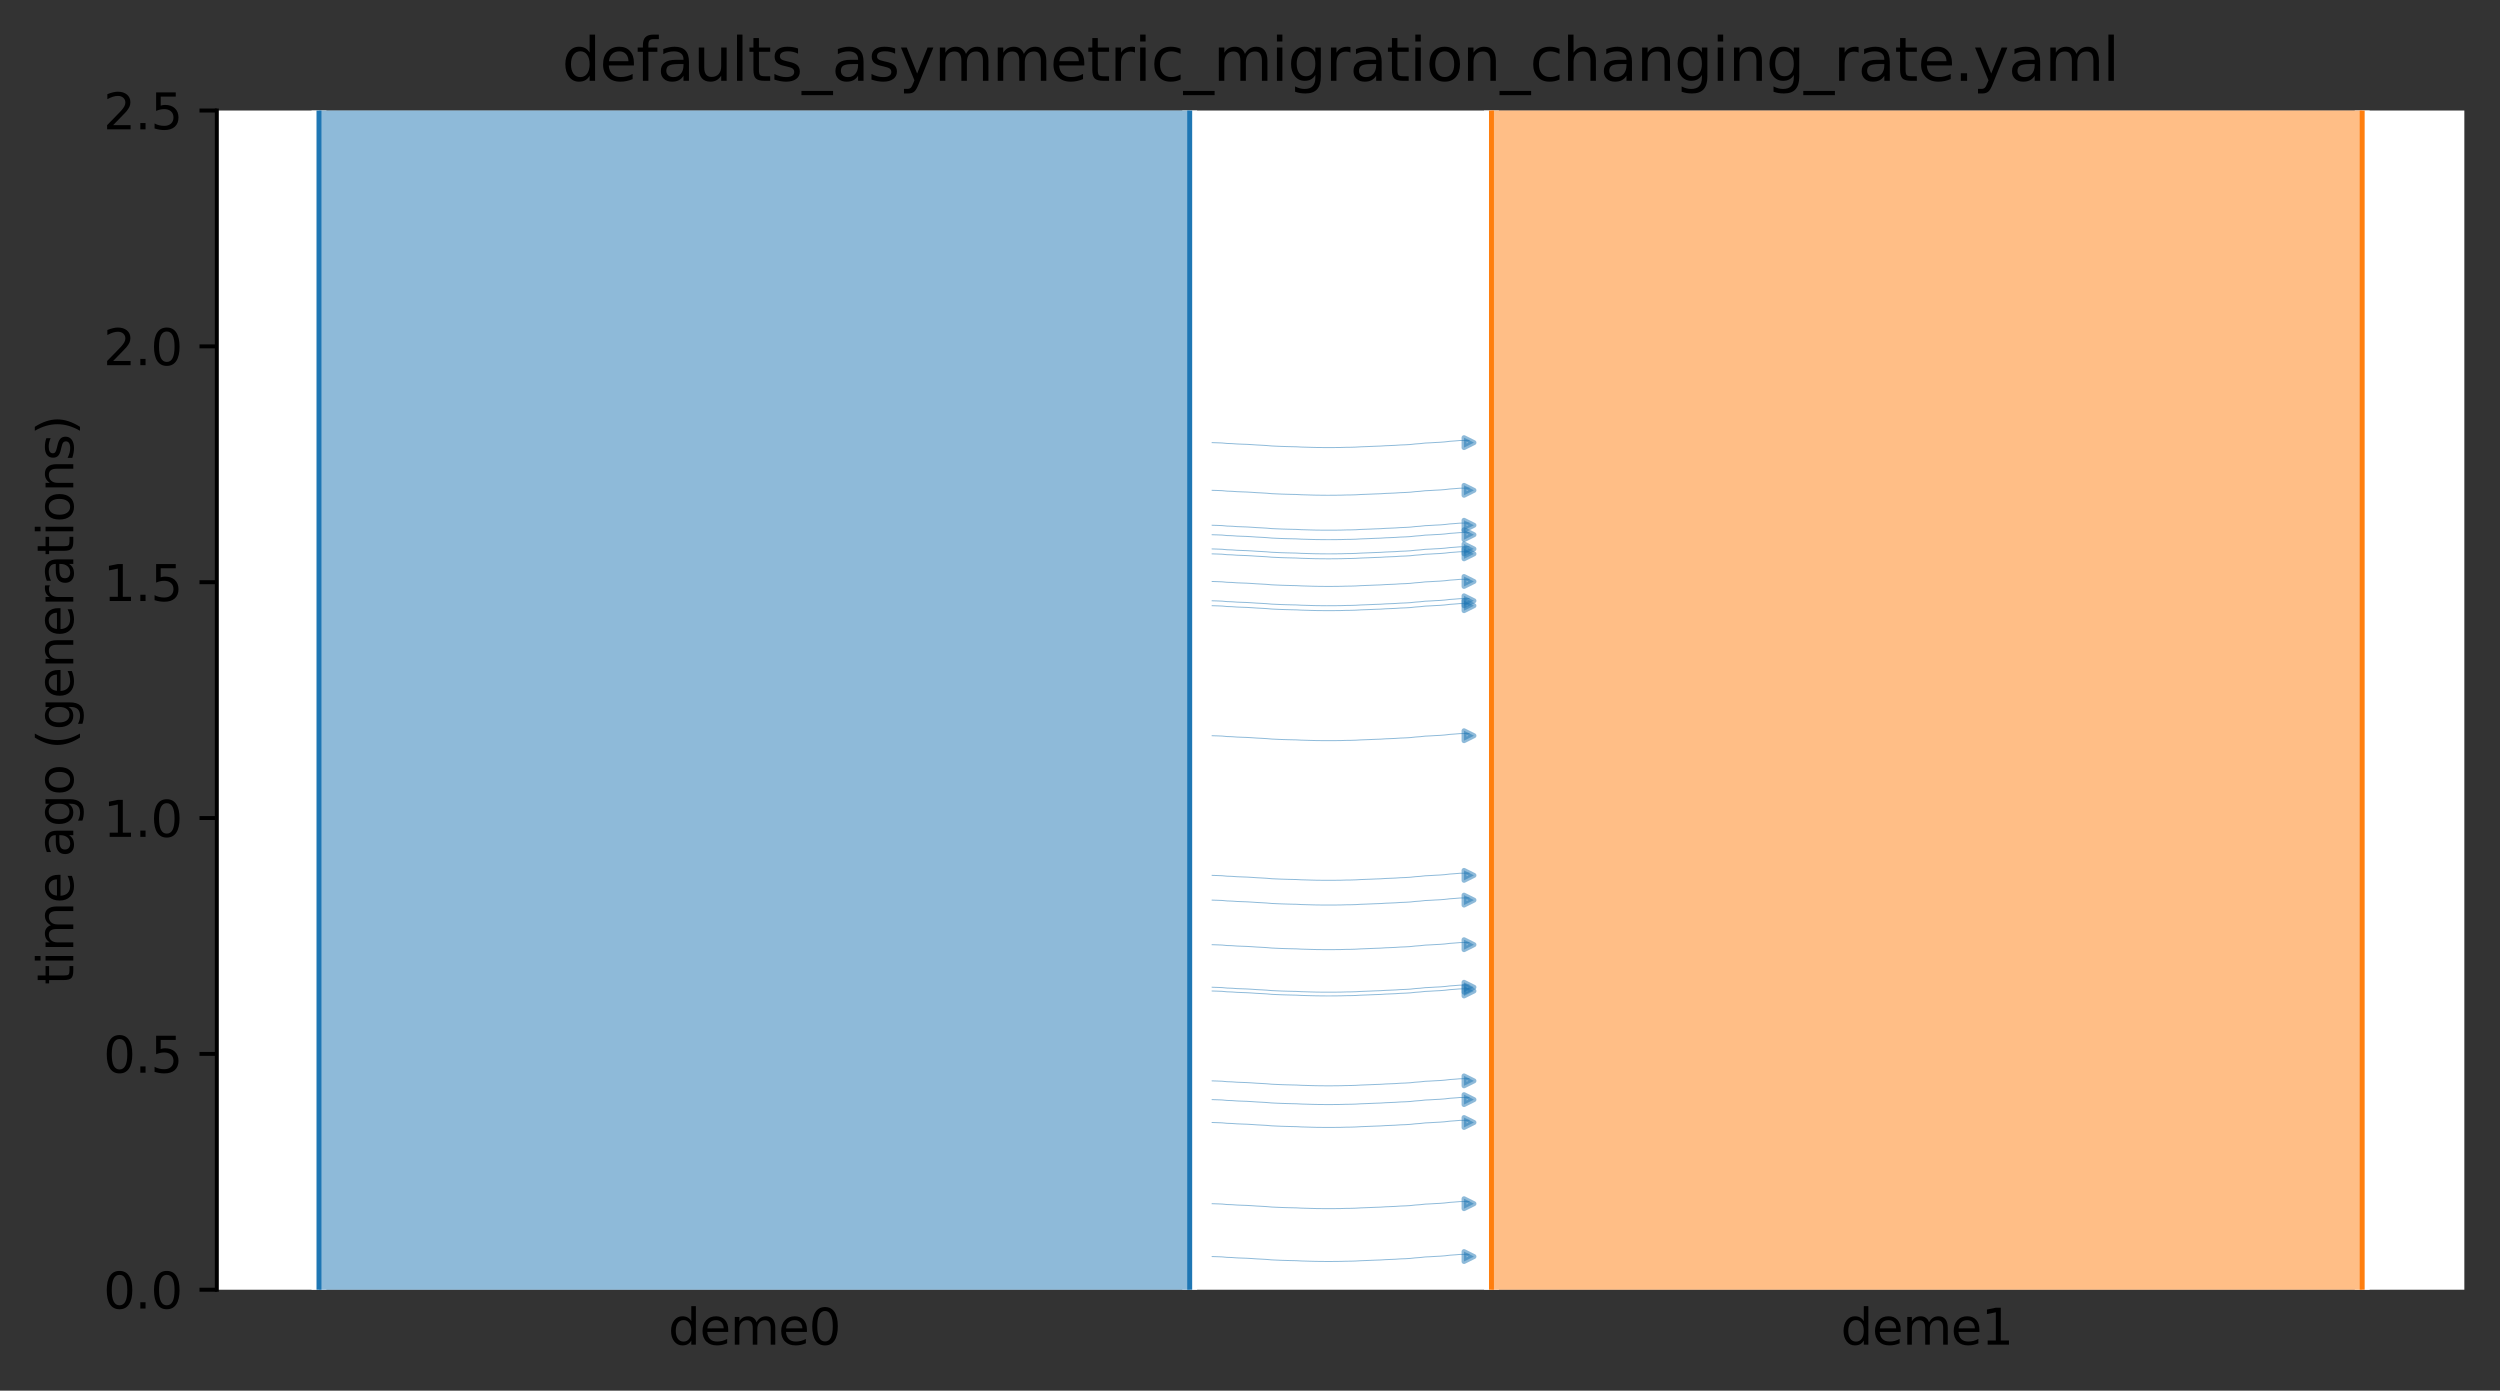 <?xml version="1.0" encoding="utf-8" standalone="no"?>
<!DOCTYPE svg PUBLIC "-//W3C//DTD SVG 1.1//EN"
  "http://www.w3.org/Graphics/SVG/1.1/DTD/svg11.dtd">
<svg xmlns:xlink="http://www.w3.org/1999/xlink" width="504.8pt" height="280.8pt" viewBox="0 0 504.8 280.8" xmlns="http://www.w3.org/2000/svg" version="1.1">
 <rect x="0" y="0" width="504.8" height="280.8" fill="#333333" stroke="none"/>
 <defs>
  <style type="text/css">*{stroke-linejoin: round; stroke-linecap: butt}</style>
 </defs>
 <g id="figure_1">
  <g id="patch_1">
   <path d="M 0 280.8 
L 504.8 280.8 
L 504.8 0 
L 0 0 
L 0 280.8 
z
" style="fill: none"/>
  </g>
  <g id="axes_1">
   <g id="patch_2">
    <path d="M 43.781 260.422 
L 497.6 260.422 
L 497.6 22.318 
L 43.781 22.318 
z
" style="fill: #ffffff"/>
   </g>
   <path d="M 244.762 99.005 
L 245.762 99.036 
L 246.762 99.073 
L 247.762 99.171 
L 248.762 99.204 
L 249.762 99.277 
L 250.762 99.316 
L 251.762 99.351 
L 252.762 99.409 
L 253.762 99.479 
L 254.762 99.531 
L 255.762 99.59 
L 256.762 99.679 
L 257.762 99.725 
L 258.762 99.767 
L 259.762 99.798 
L 260.762 99.824 
L 261.762 99.845 
L 262.762 99.899 
L 263.762 99.927 
L 264.762 99.957 
L 265.762 99.982 
L 266.762 99.993 
L 267.762 100.004 
L 268.762 100.003 
L 269.762 99.994 
L 270.762 99.982 
L 271.762 99.951 
L 272.762 99.94 
L 273.762 99.91 
L 274.762 99.85 
L 275.762 99.813 
L 276.762 99.774 
L 277.762 99.731 
L 278.762 99.699 
L 279.762 99.631 
L 280.762 99.592 
L 281.762 99.549 
L 282.762 99.479 
L 283.762 99.442 
L 284.762 99.384 
L 285.762 99.273 
L 286.762 99.202 
L 287.762 99.089 
L 288.762 99.044 
L 289.762 98.982 
L 290.762 98.934 
L 291.762 98.853 
L 292.762 98.735 
L 293.762 98.664 
L 294.762 98.581 
L 296.619 98.548 
" clip-path="url(#pa3a9b451e6)" style="fill: none; stroke: #1f77b4; stroke-opacity: 0.5; stroke-width: 0.2; stroke-linecap: square"/>
   <path d="M 244.762 117.411 
L 245.762 117.443 
L 246.762 117.48 
L 247.762 117.577 
L 248.762 117.61 
L 249.762 117.683 
L 250.762 117.722 
L 251.762 117.757 
L 252.762 117.815 
L 253.762 117.885 
L 254.762 117.937 
L 255.762 117.996 
L 256.762 118.085 
L 257.762 118.131 
L 258.762 118.173 
L 259.762 118.204 
L 260.762 118.23 
L 261.762 118.251 
L 262.762 118.305 
L 263.762 118.333 
L 264.762 118.363 
L 265.762 118.388 
L 266.762 118.4 
L 267.762 118.41 
L 268.762 118.41 
L 269.762 118.4 
L 270.762 118.388 
L 271.762 118.357 
L 272.762 118.346 
L 273.762 118.316 
L 274.762 118.256 
L 275.762 118.219 
L 276.762 118.18 
L 277.762 118.138 
L 278.762 118.105 
L 279.762 118.037 
L 280.762 117.998 
L 281.762 117.956 
L 282.762 117.885 
L 283.762 117.849 
L 284.762 117.79 
L 285.762 117.679 
L 286.762 117.609 
L 287.762 117.496 
L 288.762 117.45 
L 289.762 117.389 
L 290.762 117.34 
L 291.762 117.259 
L 292.762 117.141 
L 293.762 117.071 
L 294.762 116.987 
L 296.619 116.954 
" clip-path="url(#pa3a9b451e6)" style="fill: none; stroke: #1f77b4; stroke-opacity: 0.5; stroke-width: 0.2; stroke-linecap: square"/>
   <path d="M 244.762 148.556 
L 245.762 148.587 
L 246.762 148.624 
L 247.762 148.722 
L 248.762 148.754 
L 249.762 148.828 
L 250.762 148.867 
L 251.762 148.902 
L 252.762 148.96 
L 253.762 149.03 
L 254.762 149.082 
L 255.762 149.141 
L 256.762 149.229 
L 257.762 149.275 
L 258.762 149.318 
L 259.762 149.348 
L 260.762 149.374 
L 261.762 149.396 
L 262.762 149.45 
L 263.762 149.478 
L 264.762 149.508 
L 265.762 149.533 
L 266.762 149.544 
L 267.762 149.554 
L 268.762 149.554 
L 269.762 149.545 
L 270.762 149.533 
L 271.762 149.502 
L 272.762 149.491 
L 273.762 149.461 
L 274.762 149.401 
L 275.762 149.364 
L 276.762 149.325 
L 277.762 149.282 
L 278.762 149.249 
L 279.762 149.182 
L 280.762 149.143 
L 281.762 149.1 
L 282.762 149.03 
L 283.762 148.993 
L 284.762 148.935 
L 285.762 148.824 
L 286.762 148.753 
L 287.762 148.64 
L 288.762 148.594 
L 289.762 148.533 
L 290.762 148.485 
L 291.762 148.404 
L 292.762 148.285 
L 293.762 148.215 
L 294.762 148.132 
L 296.619 148.099 
" clip-path="url(#pa3a9b451e6)" style="fill: none; stroke: #1f77b4; stroke-opacity: 0.5; stroke-width: 0.2; stroke-linecap: square"/>
   <path d="M 244.762 122.302 
L 245.762 122.333 
L 246.762 122.37 
L 247.762 122.468 
L 248.762 122.5 
L 249.762 122.574 
L 250.762 122.613 
L 251.762 122.648 
L 252.762 122.706 
L 253.762 122.776 
L 254.762 122.828 
L 255.762 122.887 
L 256.762 122.975 
L 257.762 123.022 
L 258.762 123.064 
L 259.762 123.094 
L 260.762 123.121 
L 261.762 123.142 
L 262.762 123.196 
L 263.762 123.224 
L 264.762 123.254 
L 265.762 123.279 
L 266.762 123.29 
L 267.762 123.3 
L 268.762 123.3 
L 269.762 123.291 
L 270.762 123.279 
L 271.762 123.248 
L 272.762 123.237 
L 273.762 123.207 
L 274.762 123.147 
L 275.762 123.11 
L 276.762 123.071 
L 277.762 123.028 
L 278.762 122.995 
L 279.762 122.928 
L 280.762 122.889 
L 281.762 122.846 
L 282.762 122.776 
L 283.762 122.739 
L 284.762 122.681 
L 285.762 122.57 
L 286.762 122.499 
L 287.762 122.386 
L 288.762 122.341 
L 289.762 122.279 
L 290.762 122.231 
L 291.762 122.15 
L 292.762 122.031 
L 293.762 121.961 
L 294.762 121.878 
L 296.619 121.845 
" clip-path="url(#pa3a9b451e6)" style="fill: none; stroke: #1f77b4; stroke-opacity: 0.5; stroke-width: 0.2; stroke-linecap: square"/>
   <path d="M 244.762 106.059 
L 245.762 106.09 
L 246.762 106.127 
L 247.762 106.225 
L 248.762 106.257 
L 249.762 106.331 
L 250.762 106.369 
L 251.762 106.405 
L 252.762 106.463 
L 253.762 106.533 
L 254.762 106.585 
L 255.762 106.644 
L 256.762 106.732 
L 257.762 106.778 
L 258.762 106.821 
L 259.762 106.851 
L 260.762 106.877 
L 261.762 106.899 
L 262.762 106.953 
L 263.762 106.981 
L 264.762 107.011 
L 265.762 107.036 
L 266.762 107.047 
L 267.762 107.057 
L 268.762 107.057 
L 269.762 107.048 
L 270.762 107.036 
L 271.762 107.005 
L 272.762 106.994 
L 273.762 106.964 
L 274.762 106.904 
L 275.762 106.867 
L 276.762 106.828 
L 277.762 106.785 
L 278.762 106.752 
L 279.762 106.685 
L 280.762 106.646 
L 281.762 106.603 
L 282.762 106.533 
L 283.762 106.496 
L 284.762 106.438 
L 285.762 106.327 
L 286.762 106.256 
L 287.762 106.143 
L 288.762 106.097 
L 289.762 106.036 
L 290.762 105.988 
L 291.762 105.907 
L 292.762 105.788 
L 293.762 105.718 
L 294.762 105.635 
L 296.619 105.602 
" clip-path="url(#pa3a9b451e6)" style="fill: none; stroke: #1f77b4; stroke-opacity: 0.5; stroke-width: 0.2; stroke-linecap: square"/>
   <path d="M 244.762 121.31 
L 245.762 121.341 
L 246.762 121.378 
L 247.762 121.476 
L 248.762 121.509 
L 249.762 121.582 
L 250.762 121.621 
L 251.762 121.656 
L 252.762 121.714 
L 253.762 121.784 
L 254.762 121.836 
L 255.762 121.895 
L 256.762 121.984 
L 257.762 122.03 
L 258.762 122.072 
L 259.762 122.103 
L 260.762 122.129 
L 261.762 122.15 
L 262.762 122.204 
L 263.762 122.232 
L 264.762 122.262 
L 265.762 122.287 
L 266.762 122.298 
L 267.762 122.309 
L 268.762 122.308 
L 269.762 122.299 
L 270.762 122.287 
L 271.762 122.256 
L 272.762 122.245 
L 273.762 122.215 
L 274.762 122.155 
L 275.762 122.118 
L 276.762 122.079 
L 277.762 122.036 
L 278.762 122.004 
L 279.762 121.936 
L 280.762 121.897 
L 281.762 121.854 
L 282.762 121.784 
L 283.762 121.747 
L 284.762 121.689 
L 285.762 121.578 
L 286.762 121.507 
L 287.762 121.394 
L 288.762 121.349 
L 289.762 121.287 
L 290.762 121.239 
L 291.762 121.158 
L 292.762 121.04 
L 293.762 120.969 
L 294.762 120.886 
L 296.619 120.853 
" clip-path="url(#pa3a9b451e6)" style="fill: none; stroke: #1f77b4; stroke-opacity: 0.5; stroke-width: 0.2; stroke-linecap: square"/>
   <path d="M 244.762 110.839 
L 245.762 110.87 
L 246.762 110.907 
L 247.762 111.005 
L 248.762 111.037 
L 249.762 111.111 
L 250.762 111.149 
L 251.762 111.185 
L 252.762 111.242 
L 253.762 111.313 
L 254.762 111.365 
L 255.762 111.424 
L 256.762 111.512 
L 257.762 111.558 
L 258.762 111.601 
L 259.762 111.631 
L 260.762 111.657 
L 261.762 111.678 
L 262.762 111.733 
L 263.762 111.761 
L 264.762 111.79 
L 265.762 111.816 
L 266.762 111.827 
L 267.762 111.837 
L 268.762 111.837 
L 269.762 111.827 
L 270.762 111.816 
L 271.762 111.785 
L 272.762 111.774 
L 273.762 111.743 
L 274.762 111.684 
L 275.762 111.646 
L 276.762 111.607 
L 277.762 111.565 
L 278.762 111.532 
L 279.762 111.465 
L 280.762 111.426 
L 281.762 111.383 
L 282.762 111.312 
L 283.762 111.276 
L 284.762 111.218 
L 285.762 111.107 
L 286.762 111.036 
L 287.762 110.923 
L 288.762 110.877 
L 289.762 110.816 
L 290.762 110.767 
L 291.762 110.687 
L 292.762 110.568 
L 293.762 110.498 
L 294.762 110.415 
L 296.619 110.382 
" clip-path="url(#pa3a9b451e6)" style="fill: none; stroke: #1f77b4; stroke-opacity: 0.5; stroke-width: 0.2; stroke-linecap: square"/>
   <path d="M 244.762 107.971 
L 245.762 108.002 
L 246.762 108.039 
L 247.762 108.137 
L 248.762 108.169 
L 249.762 108.243 
L 250.762 108.282 
L 251.762 108.317 
L 252.762 108.375 
L 253.762 108.445 
L 254.762 108.497 
L 255.762 108.556 
L 256.762 108.644 
L 257.762 108.691 
L 258.762 108.733 
L 259.762 108.763 
L 260.762 108.789 
L 261.762 108.811 
L 262.762 108.865 
L 263.762 108.893 
L 264.762 108.923 
L 265.762 108.948 
L 266.762 108.959 
L 267.762 108.969 
L 268.762 108.969 
L 269.762 108.96 
L 270.762 108.948 
L 271.762 108.917 
L 272.762 108.906 
L 273.762 108.876 
L 274.762 108.816 
L 275.762 108.779 
L 276.762 108.74 
L 277.762 108.697 
L 278.762 108.664 
L 279.762 108.597 
L 280.762 108.558 
L 281.762 108.515 
L 282.762 108.445 
L 283.762 108.408 
L 284.762 108.35 
L 285.762 108.239 
L 286.762 108.168 
L 287.762 108.055 
L 288.762 108.009 
L 289.762 107.948 
L 290.762 107.9 
L 291.762 107.819 
L 292.762 107.7 
L 293.762 107.63 
L 294.762 107.547 
L 296.619 107.514 
" clip-path="url(#pa3a9b451e6)" style="fill: none; stroke: #1f77b4; stroke-opacity: 0.5; stroke-width: 0.2; stroke-linecap: square"/>
   <path d="M 244.762 111.836 
L 245.762 111.867 
L 246.762 111.904 
L 247.762 112.002 
L 248.762 112.034 
L 249.762 112.108 
L 250.762 112.146 
L 251.762 112.182 
L 252.762 112.24 
L 253.762 112.31 
L 254.762 112.362 
L 255.762 112.421 
L 256.762 112.509 
L 257.762 112.555 
L 258.762 112.598 
L 259.762 112.628 
L 260.762 112.654 
L 261.762 112.676 
L 262.762 112.73 
L 263.762 112.758 
L 264.762 112.788 
L 265.762 112.813 
L 266.762 112.824 
L 267.762 112.834 
L 268.762 112.834 
L 269.762 112.825 
L 270.762 112.813 
L 271.762 112.782 
L 272.762 112.771 
L 273.762 112.741 
L 274.762 112.681 
L 275.762 112.644 
L 276.762 112.605 
L 277.762 112.562 
L 278.762 112.529 
L 279.762 112.462 
L 280.762 112.423 
L 281.762 112.38 
L 282.762 112.309 
L 283.762 112.273 
L 284.762 112.215 
L 285.762 112.104 
L 286.762 112.033 
L 287.762 111.92 
L 288.762 111.874 
L 289.762 111.813 
L 290.762 111.765 
L 291.762 111.684 
L 292.762 111.565 
L 293.762 111.495 
L 294.762 111.412 
L 296.619 111.379 
" clip-path="url(#pa3a9b451e6)" style="fill: none; stroke: #1f77b4; stroke-opacity: 0.5; stroke-width: 0.2; stroke-linecap: square"/>
   <path d="M 244.762 89.376 
L 245.762 89.407 
L 246.762 89.444 
L 247.762 89.542 
L 248.762 89.574 
L 249.762 89.648 
L 250.762 89.687 
L 251.762 89.722 
L 252.762 89.78 
L 253.762 89.85 
L 254.762 89.902 
L 255.762 89.961 
L 256.762 90.049 
L 257.762 90.096 
L 258.762 90.138 
L 259.762 90.168 
L 260.762 90.195 
L 261.762 90.216 
L 262.762 90.27 
L 263.762 90.298 
L 264.762 90.328 
L 265.762 90.353 
L 266.762 90.364 
L 267.762 90.374 
L 268.762 90.374 
L 269.762 90.365 
L 270.762 90.353 
L 271.762 90.322 
L 272.762 90.311 
L 273.762 90.281 
L 274.762 90.221 
L 275.762 90.184 
L 276.762 90.145 
L 277.762 90.102 
L 278.762 90.069 
L 279.762 90.002 
L 280.762 89.963 
L 281.762 89.92 
L 282.762 89.85 
L 283.762 89.813 
L 284.762 89.755 
L 285.762 89.644 
L 286.762 89.573 
L 287.762 89.46 
L 288.762 89.415 
L 289.762 89.353 
L 290.762 89.305 
L 291.762 89.224 
L 292.762 89.105 
L 293.762 89.035 
L 294.762 88.952 
L 296.619 88.919 
" clip-path="url(#pa3a9b451e6)" style="fill: none; stroke: #1f77b4; stroke-opacity: 0.5; stroke-width: 0.2; stroke-linecap: square"/>
   <path d="M 244.762 253.721 
L 245.762 253.752 
L 246.762 253.789 
L 247.762 253.887 
L 248.762 253.919 
L 249.762 253.993 
L 250.762 254.031 
L 251.762 254.067 
L 252.762 254.124 
L 253.762 254.195 
L 254.762 254.247 
L 255.762 254.306 
L 256.762 254.394 
L 257.762 254.44 
L 258.762 254.483 
L 259.762 254.513 
L 260.762 254.539 
L 261.762 254.56 
L 262.762 254.615 
L 263.762 254.643 
L 264.762 254.672 
L 265.762 254.698 
L 266.762 254.709 
L 267.762 254.719 
L 268.762 254.719 
L 269.762 254.709 
L 270.762 254.698 
L 271.762 254.667 
L 272.762 254.656 
L 273.762 254.625 
L 274.762 254.566 
L 275.762 254.528 
L 276.762 254.489 
L 277.762 254.447 
L 278.762 254.414 
L 279.762 254.347 
L 280.762 254.308 
L 281.762 254.265 
L 282.762 254.194 
L 283.762 254.158 
L 284.762 254.1 
L 285.762 253.989 
L 286.762 253.918 
L 287.762 253.805 
L 288.762 253.759 
L 289.762 253.698 
L 290.762 253.649 
L 291.762 253.569 
L 292.762 253.45 
L 293.762 253.38 
L 294.762 253.297 
L 296.619 253.264 
" clip-path="url(#pa3a9b451e6)" style="fill: none; stroke: #1f77b4; stroke-opacity: 0.5; stroke-width: 0.2; stroke-linecap: square"/>
   <path d="M 244.762 181.751 
L 245.762 181.783 
L 246.762 181.82 
L 247.762 181.917 
L 248.762 181.95 
L 249.762 182.024 
L 250.762 182.062 
L 251.762 182.097 
L 252.762 182.155 
L 253.762 182.226 
L 254.762 182.277 
L 255.762 182.337 
L 256.762 182.425 
L 257.762 182.471 
L 258.762 182.513 
L 259.762 182.544 
L 260.762 182.57 
L 261.762 182.591 
L 262.762 182.645 
L 263.762 182.673 
L 264.762 182.703 
L 265.762 182.729 
L 266.762 182.74 
L 267.762 182.75 
L 268.762 182.75 
L 269.762 182.74 
L 270.762 182.729 
L 271.762 182.697 
L 272.762 182.686 
L 273.762 182.656 
L 274.762 182.596 
L 275.762 182.559 
L 276.762 182.52 
L 277.762 182.478 
L 278.762 182.445 
L 279.762 182.377 
L 280.762 182.338 
L 281.762 182.296 
L 282.762 182.225 
L 283.762 182.189 
L 284.762 182.13 
L 285.762 182.019 
L 286.762 181.949 
L 287.762 181.836 
L 288.762 181.79 
L 289.762 181.729 
L 290.762 181.68 
L 291.762 181.599 
L 292.762 181.481 
L 293.762 181.411 
L 294.762 181.327 
L 296.619 181.294 
" clip-path="url(#pa3a9b451e6)" style="fill: none; stroke: #1f77b4; stroke-opacity: 0.5; stroke-width: 0.2; stroke-linecap: square"/>
   <path d="M 244.762 200.101 
L 245.762 200.132 
L 246.762 200.169 
L 247.762 200.267 
L 248.762 200.3 
L 249.762 200.373 
L 250.762 200.412 
L 251.762 200.447 
L 252.762 200.505 
L 253.762 200.575 
L 254.762 200.627 
L 255.762 200.686 
L 256.762 200.775 
L 257.762 200.821 
L 258.762 200.863 
L 259.762 200.894 
L 260.762 200.92 
L 261.762 200.941 
L 262.762 200.995 
L 263.762 201.023 
L 264.762 201.053 
L 265.762 201.078 
L 266.762 201.09 
L 267.762 201.1 
L 268.762 201.099 
L 269.762 201.09 
L 270.762 201.078 
L 271.762 201.047 
L 272.762 201.036 
L 273.762 201.006 
L 274.762 200.946 
L 275.762 200.909 
L 276.762 200.87 
L 277.762 200.827 
L 278.762 200.795 
L 279.762 200.727 
L 280.762 200.688 
L 281.762 200.645 
L 282.762 200.575 
L 283.762 200.538 
L 284.762 200.48 
L 285.762 200.369 
L 286.762 200.298 
L 287.762 200.186 
L 288.762 200.14 
L 289.762 200.078 
L 290.762 200.03 
L 291.762 199.949 
L 292.762 199.831 
L 293.762 199.76 
L 294.762 199.677 
L 296.619 199.644 
" clip-path="url(#pa3a9b451e6)" style="fill: none; stroke: #1f77b4; stroke-opacity: 0.5; stroke-width: 0.2; stroke-linecap: square"/>
   <path d="M 244.762 243.051 
L 245.762 243.083 
L 246.762 243.12 
L 247.762 243.217 
L 248.762 243.25 
L 249.762 243.323 
L 250.762 243.362 
L 251.762 243.397 
L 252.762 243.455 
L 253.762 243.525 
L 254.762 243.577 
L 255.762 243.637 
L 256.762 243.725 
L 257.762 243.771 
L 258.762 243.813 
L 259.762 243.844 
L 260.762 243.87 
L 261.762 243.891 
L 262.762 243.945 
L 263.762 243.973 
L 264.762 244.003 
L 265.762 244.028 
L 266.762 244.04 
L 267.762 244.05 
L 268.762 244.05 
L 269.762 244.04 
L 270.762 244.028 
L 271.762 243.997 
L 272.762 243.986 
L 273.762 243.956 
L 274.762 243.896 
L 275.762 243.859 
L 276.762 243.82 
L 277.762 243.778 
L 278.762 243.745 
L 279.762 243.677 
L 280.762 243.638 
L 281.762 243.596 
L 282.762 243.525 
L 283.762 243.489 
L 284.762 243.43 
L 285.762 243.319 
L 286.762 243.249 
L 287.762 243.136 
L 288.762 243.09 
L 289.762 243.029 
L 290.762 242.98 
L 291.762 242.899 
L 292.762 242.781 
L 293.762 242.711 
L 294.762 242.627 
L 296.619 242.594 
" clip-path="url(#pa3a9b451e6)" style="fill: none; stroke: #1f77b4; stroke-opacity: 0.5; stroke-width: 0.2; stroke-linecap: square"/>
   <path d="M 244.762 176.755 
L 245.762 176.787 
L 246.762 176.824 
L 247.762 176.921 
L 248.762 176.954 
L 249.762 177.027 
L 250.762 177.066 
L 251.762 177.101 
L 252.762 177.159 
L 253.762 177.229 
L 254.762 177.281 
L 255.762 177.341 
L 256.762 177.429 
L 257.762 177.475 
L 258.762 177.517 
L 259.762 177.548 
L 260.762 177.574 
L 261.762 177.595 
L 262.762 177.649 
L 263.762 177.677 
L 264.762 177.707 
L 265.762 177.733 
L 266.762 177.744 
L 267.762 177.754 
L 268.762 177.754 
L 269.762 177.744 
L 270.762 177.732 
L 271.762 177.701 
L 272.762 177.69 
L 273.762 177.66 
L 274.762 177.6 
L 275.762 177.563 
L 276.762 177.524 
L 277.762 177.482 
L 278.762 177.449 
L 279.762 177.381 
L 280.762 177.342 
L 281.762 177.3 
L 282.762 177.229 
L 283.762 177.193 
L 284.762 177.134 
L 285.762 177.023 
L 286.762 176.953 
L 287.762 176.84 
L 288.762 176.794 
L 289.762 176.733 
L 290.762 176.684 
L 291.762 176.603 
L 292.762 176.485 
L 293.762 176.415 
L 294.762 176.331 
L 296.619 176.298 
" clip-path="url(#pa3a9b451e6)" style="fill: none; stroke: #1f77b4; stroke-opacity: 0.5; stroke-width: 0.2; stroke-linecap: square"/>
   <path d="M 244.762 190.753 
L 245.762 190.785 
L 246.762 190.822 
L 247.762 190.92 
L 248.762 190.952 
L 249.762 191.026 
L 250.762 191.064 
L 251.762 191.1 
L 252.762 191.157 
L 253.762 191.228 
L 254.762 191.28 
L 255.762 191.339 
L 256.762 191.427 
L 257.762 191.473 
L 258.762 191.516 
L 259.762 191.546 
L 260.762 191.572 
L 261.762 191.593 
L 262.762 191.648 
L 263.762 191.676 
L 264.762 191.705 
L 265.762 191.731 
L 266.762 191.742 
L 267.762 191.752 
L 268.762 191.752 
L 269.762 191.742 
L 270.762 191.731 
L 271.762 191.7 
L 272.762 191.689 
L 273.762 191.658 
L 274.762 191.599 
L 275.762 191.561 
L 276.762 191.522 
L 277.762 191.48 
L 278.762 191.447 
L 279.762 191.38 
L 280.762 191.341 
L 281.762 191.298 
L 282.762 191.227 
L 283.762 191.191 
L 284.762 191.133 
L 285.762 191.022 
L 286.762 190.951 
L 287.762 190.838 
L 288.762 190.792 
L 289.762 190.731 
L 290.762 190.682 
L 291.762 190.602 
L 292.762 190.483 
L 293.762 190.413 
L 294.762 190.33 
L 296.619 190.296 
" clip-path="url(#pa3a9b451e6)" style="fill: none; stroke: #1f77b4; stroke-opacity: 0.5; stroke-width: 0.2; stroke-linecap: square"/>
   <path d="M 244.762 226.654 
L 245.762 226.686 
L 246.762 226.723 
L 247.762 226.82 
L 248.762 226.853 
L 249.762 226.927 
L 250.762 226.965 
L 251.762 227.001 
L 252.762 227.058 
L 253.762 227.129 
L 254.762 227.181 
L 255.762 227.24 
L 256.762 227.328 
L 257.762 227.374 
L 258.762 227.417 
L 259.762 227.447 
L 260.762 227.473 
L 261.762 227.494 
L 262.762 227.549 
L 263.762 227.576 
L 264.762 227.606 
L 265.762 227.632 
L 266.762 227.643 
L 267.762 227.653 
L 268.762 227.653 
L 269.762 227.643 
L 270.762 227.632 
L 271.762 227.601 
L 272.762 227.589 
L 273.762 227.559 
L 274.762 227.499 
L 275.762 227.462 
L 276.762 227.423 
L 277.762 227.381 
L 278.762 227.348 
L 279.762 227.281 
L 280.762 227.241 
L 281.762 227.199 
L 282.762 227.128 
L 283.762 227.092 
L 284.762 227.033 
L 285.762 226.922 
L 286.762 226.852 
L 287.762 226.739 
L 288.762 226.693 
L 289.762 226.632 
L 290.762 226.583 
L 291.762 226.502 
L 292.762 226.384 
L 293.762 226.314 
L 294.762 226.23 
L 296.619 226.197 
" clip-path="url(#pa3a9b451e6)" style="fill: none; stroke: #1f77b4; stroke-opacity: 0.5; stroke-width: 0.2; stroke-linecap: square"/>
   <path d="M 244.762 218.25 
L 245.762 218.282 
L 246.762 218.319 
L 247.762 218.416 
L 248.762 218.449 
L 249.762 218.522 
L 250.762 218.561 
L 251.762 218.596 
L 252.762 218.654 
L 253.762 218.724 
L 254.762 218.776 
L 255.762 218.835 
L 256.762 218.924 
L 257.762 218.97 
L 258.762 219.012 
L 259.762 219.043 
L 260.762 219.069 
L 261.762 219.09 
L 262.762 219.144 
L 263.762 219.172 
L 264.762 219.202 
L 265.762 219.227 
L 266.762 219.239 
L 267.762 219.249 
L 268.762 219.249 
L 269.762 219.239 
L 270.762 219.227 
L 271.762 219.196 
L 272.762 219.185 
L 273.762 219.155 
L 274.762 219.095 
L 275.762 219.058 
L 276.762 219.019 
L 277.762 218.977 
L 278.762 218.944 
L 279.762 218.876 
L 280.762 218.837 
L 281.762 218.795 
L 282.762 218.724 
L 283.762 218.688 
L 284.762 218.629 
L 285.762 218.518 
L 286.762 218.448 
L 287.762 218.335 
L 288.762 218.289 
L 289.762 218.228 
L 290.762 218.179 
L 291.762 218.098 
L 292.762 217.98 
L 293.762 217.91 
L 294.762 217.826 
L 296.619 217.793 
" clip-path="url(#pa3a9b451e6)" style="fill: none; stroke: #1f77b4; stroke-opacity: 0.5; stroke-width: 0.2; stroke-linecap: square"/>
   <path d="M 244.762 222.034 
L 245.762 222.065 
L 246.762 222.102 
L 247.762 222.2 
L 248.762 222.232 
L 249.762 222.306 
L 250.762 222.345 
L 251.762 222.38 
L 252.762 222.438 
L 253.762 222.508 
L 254.762 222.56 
L 255.762 222.619 
L 256.762 222.707 
L 257.762 222.754 
L 258.762 222.796 
L 259.762 222.827 
L 260.762 222.853 
L 261.762 222.874 
L 262.762 222.928 
L 263.762 222.956 
L 264.762 222.986 
L 265.762 223.011 
L 266.762 223.022 
L 267.762 223.032 
L 268.762 223.032 
L 269.762 223.023 
L 270.762 223.011 
L 271.762 222.98 
L 272.762 222.969 
L 273.762 222.939 
L 274.762 222.879 
L 275.762 222.842 
L 276.762 222.803 
L 277.762 222.76 
L 278.762 222.728 
L 279.762 222.66 
L 280.762 222.621 
L 281.762 222.578 
L 282.762 222.508 
L 283.762 222.471 
L 284.762 222.413 
L 285.762 222.302 
L 286.762 222.231 
L 287.762 222.118 
L 288.762 222.073 
L 289.762 222.011 
L 290.762 221.963 
L 291.762 221.882 
L 292.762 221.763 
L 293.762 221.693 
L 294.762 221.61 
L 296.619 221.577 
" clip-path="url(#pa3a9b451e6)" style="fill: none; stroke: #1f77b4; stroke-opacity: 0.5; stroke-width: 0.2; stroke-linecap: square"/>
   <path d="M 244.762 199.345 
L 245.762 199.377 
L 246.762 199.414 
L 247.762 199.511 
L 248.762 199.544 
L 249.762 199.618 
L 250.762 199.656 
L 251.762 199.692 
L 252.762 199.749 
L 253.762 199.82 
L 254.762 199.872 
L 255.762 199.931 
L 256.762 200.019 
L 257.762 200.065 
L 258.762 200.108 
L 259.762 200.138 
L 260.762 200.164 
L 261.762 200.185 
L 262.762 200.24 
L 263.762 200.268 
L 264.762 200.297 
L 265.762 200.323 
L 266.762 200.334 
L 267.762 200.344 
L 268.762 200.344 
L 269.762 200.334 
L 270.762 200.323 
L 271.762 200.292 
L 272.762 200.28 
L 273.762 200.25 
L 274.762 200.191 
L 275.762 200.153 
L 276.762 200.114 
L 277.762 200.072 
L 278.762 200.039 
L 279.762 199.972 
L 280.762 199.932 
L 281.762 199.89 
L 282.762 199.819 
L 283.762 199.783 
L 284.762 199.724 
L 285.762 199.613 
L 286.762 199.543 
L 287.762 199.43 
L 288.762 199.384 
L 289.762 199.323 
L 290.762 199.274 
L 291.762 199.194 
L 292.762 199.075 
L 293.762 199.005 
L 294.762 198.922 
L 296.619 198.888 
" clip-path="url(#pa3a9b451e6)" style="fill: none; stroke: #1f77b4; stroke-opacity: 0.5; stroke-width: 0.2; stroke-linecap: square"/>
   <g id="patch_3">
    <path d="M 64.409 22.318 
L 64.409 260.422 
M 240.224 22.318 
L 240.224 260.422 
" clip-path="url(#pa3a9b451e6)" style="fill: none; stroke: #ffffff; stroke-width: 3; stroke-linejoin: miter"/>
    <path d="M 64.409 22.318 
L 64.409 260.422 
M 240.224 22.318 
L 240.224 260.422 
" clip-path="url(#pa3a9b451e6)" style="fill: none; stroke: #1f77b4; stroke-linejoin: miter"/>
    <g id="PolyCollection_1">
     <path d="M 240.224 22.318 
L 64.409 22.318 
L 64.409 260.422 
L 240.224 260.422 
L 240.224 260.422 
L 240.224 22.318 
z
" clip-path="url(#pa3a9b451e6)" style="fill: #1f77b4; fill-opacity: 0.5"/>
    </g>
    <g id="patch_4">
     <path d="M 301.157 22.318 
L 301.157 260.422 
M 476.972 22.318 
L 476.972 260.422 
" clip-path="url(#pa3a9b451e6)" style="fill: none; stroke: #ffffff; stroke-width: 3; stroke-linejoin: miter"/>
     <path d="M 301.157 22.318 
L 301.157 260.422 
M 476.972 22.318 
L 476.972 260.422 
" clip-path="url(#pa3a9b451e6)" style="fill: none; stroke: #ff7f0e; stroke-linejoin: miter"/>
     <g id="PolyCollection_2">
      <path d="M 476.972 22.318 
L 301.157 22.318 
L 301.157 260.422 
L 476.972 260.422 
L 476.972 260.422 
L 476.972 22.318 
z
" clip-path="url(#pa3a9b451e6)" style="fill: #ff7f0e; fill-opacity: 0.5"/>
     </g>
     <g id="matplotlib.axis_1">
      <g id="xtick_1">
       <g id="line2d_1"/>
       <g id="text_1">
        <!-- deme0 -->
        <g transform="translate(134.938 271.52)scale(0.1 -0.1)">
         <defs>
          <path id="DejaVuSans-64" d="M 2906 2969 
L 2906 4863 
L 3481 4863 
L 3481 0 
L 2906 0 
L 2906 525 
Q 2725 213 2448 61 
Q 2172 -91 1784 -91 
Q 1150 -91 751 415 
Q 353 922 353 1747 
Q 353 2572 751 3078 
Q 1150 3584 1784 3584 
Q 2172 3584 2448 3432 
Q 2725 3281 2906 2969 
z
M 947 1747 
Q 947 1113 1208 752 
Q 1469 391 1925 391 
Q 2381 391 2643 752 
Q 2906 1113 2906 1747 
Q 2906 2381 2643 2742 
Q 2381 3103 1925 3103 
Q 1469 3103 1208 2742 
Q 947 2381 947 1747 
z
" transform="scale(0.016)"/>
          <path id="DejaVuSans-65" d="M 3597 1894 
L 3597 1613 
L 953 1613 
Q 991 1019 1311 708 
Q 1631 397 2203 397 
Q 2534 397 2845 478 
Q 3156 559 3463 722 
L 3463 178 
Q 3153 47 2828 -22 
Q 2503 -91 2169 -91 
Q 1331 -91 842 396 
Q 353 884 353 1716 
Q 353 2575 817 3079 
Q 1281 3584 2069 3584 
Q 2775 3584 3186 3129 
Q 3597 2675 3597 1894 
z
M 3022 2063 
Q 3016 2534 2758 2815 
Q 2500 3097 2075 3097 
Q 1594 3097 1305 2825 
Q 1016 2553 972 2059 
L 3022 2063 
z
" transform="scale(0.016)"/>
          <path id="DejaVuSans-6d" d="M 3328 2828 
Q 3544 3216 3844 3400 
Q 4144 3584 4550 3584 
Q 5097 3584 5394 3201 
Q 5691 2819 5691 2113 
L 5691 0 
L 5113 0 
L 5113 2094 
Q 5113 2597 4934 2840 
Q 4756 3084 4391 3084 
Q 3944 3084 3684 2787 
Q 3425 2491 3425 1978 
L 3425 0 
L 2847 0 
L 2847 2094 
Q 2847 2600 2669 2842 
Q 2491 3084 2119 3084 
Q 1678 3084 1418 2786 
Q 1159 2488 1159 1978 
L 1159 0 
L 581 0 
L 581 3500 
L 1159 3500 
L 1159 2956 
Q 1356 3278 1631 3431 
Q 1906 3584 2284 3584 
Q 2666 3584 2933 3390 
Q 3200 3197 3328 2828 
z
" transform="scale(0.016)"/>
          <path id="DejaVuSans-30" d="M 2034 4250 
Q 1547 4250 1301 3770 
Q 1056 3291 1056 2328 
Q 1056 1369 1301 889 
Q 1547 409 2034 409 
Q 2525 409 2770 889 
Q 3016 1369 3016 2328 
Q 3016 3291 2770 3770 
Q 2525 4250 2034 4250 
z
M 2034 4750 
Q 2819 4750 3233 4129 
Q 3647 3509 3647 2328 
Q 3647 1150 3233 529 
Q 2819 -91 2034 -91 
Q 1250 -91 836 529 
Q 422 1150 422 2328 
Q 422 3509 836 4129 
Q 1250 4750 2034 4750 
z
" transform="scale(0.016)"/>
         </defs>
         <use xlink:href="#DejaVuSans-64"/>
         <use xlink:href="#DejaVuSans-65" x="63.477"/>
         <use xlink:href="#DejaVuSans-6d" x="125"/>
         <use xlink:href="#DejaVuSans-65" x="222.412"/>
         <use xlink:href="#DejaVuSans-30" x="283.936"/>
        </g>
       </g>
      </g>
      <g id="xtick_2">
       <g id="line2d_2"/>
       <g id="text_2">
        <!-- deme1 -->
        <g transform="translate(371.686 271.52)scale(0.1 -0.1)">
         <defs>
          <path id="DejaVuSans-31" d="M 794 531 
L 1825 531 
L 1825 4091 
L 703 3866 
L 703 4441 
L 1819 4666 
L 2450 4666 
L 2450 531 
L 3481 531 
L 3481 0 
L 794 0 
L 794 531 
z
" transform="scale(0.016)"/>
         </defs>
         <use xlink:href="#DejaVuSans-64"/>
         <use xlink:href="#DejaVuSans-65" x="63.477"/>
         <use xlink:href="#DejaVuSans-6d" x="125"/>
         <use xlink:href="#DejaVuSans-65" x="222.412"/>
         <use xlink:href="#DejaVuSans-31" x="283.936"/>
        </g>
       </g>
      </g>
     </g>
     <g id="matplotlib.axis_2">
      <g id="ytick_1">
       <g id="line2d_3">
        <defs>
         <path id="m81969f0a2b" d="M 0 0 
L -3.5 0 
" style="stroke: #000000; stroke-width: 0.8"/>
        </defs>
        <g>
         <use xlink:href="#m81969f0a2b" x="43.781" y="260.422" style="stroke: #000000; stroke-width: 0.8"/>
        </g>
       </g>
       <g id="text_3">
        <!-- 0.0 -->
        <g transform="translate(20.878 264.221)scale(0.1 -0.1)">
         <defs>
          <path id="DejaVuSans-2e" d="M 684 794 
L 1344 794 
L 1344 0 
L 684 0 
L 684 794 
z
" transform="scale(0.016)"/>
         </defs>
         <use xlink:href="#DejaVuSans-30"/>
         <use xlink:href="#DejaVuSans-2e" x="63.623"/>
         <use xlink:href="#DejaVuSans-30" x="95.41"/>
        </g>
       </g>
      </g>
      <g id="ytick_2">
       <g id="line2d_4">
        <g>
         <use xlink:href="#m81969f0a2b" x="43.781" y="212.801" style="stroke: #000000; stroke-width: 0.8"/>
        </g>
       </g>
       <g id="text_4">
        <!-- 0.5 -->
        <g transform="translate(20.878 216.6)scale(0.1 -0.1)">
         <defs>
          <path id="DejaVuSans-35" d="M 691 4666 
L 3169 4666 
L 3169 4134 
L 1269 4134 
L 1269 2991 
Q 1406 3038 1543 3061 
Q 1681 3084 1819 3084 
Q 2600 3084 3056 2656 
Q 3513 2228 3513 1497 
Q 3513 744 3044 326 
Q 2575 -91 1722 -91 
Q 1428 -91 1123 -41 
Q 819 9 494 109 
L 494 744 
Q 775 591 1075 516 
Q 1375 441 1709 441 
Q 2250 441 2565 725 
Q 2881 1009 2881 1497 
Q 2881 1984 2565 2268 
Q 2250 2553 1709 2553 
Q 1456 2553 1204 2497 
Q 953 2441 691 2322 
L 691 4666 
z
" transform="scale(0.016)"/>
         </defs>
         <use xlink:href="#DejaVuSans-30"/>
         <use xlink:href="#DejaVuSans-2e" x="63.623"/>
         <use xlink:href="#DejaVuSans-35" x="95.41"/>
        </g>
       </g>
      </g>
      <g id="ytick_3">
       <g id="line2d_5">
        <g>
         <use xlink:href="#m81969f0a2b" x="43.781" y="165.18" style="stroke: #000000; stroke-width: 0.8"/>
        </g>
       </g>
       <g id="text_5">
        <!-- 1.0 -->
        <g transform="translate(20.878 168.98)scale(0.1 -0.1)">
         <use xlink:href="#DejaVuSans-31"/>
         <use xlink:href="#DejaVuSans-2e" x="63.623"/>
         <use xlink:href="#DejaVuSans-30" x="95.41"/>
        </g>
       </g>
      </g>
      <g id="ytick_4">
       <g id="line2d_6">
        <g>
         <use xlink:href="#m81969f0a2b" x="43.781" y="117.56" style="stroke: #000000; stroke-width: 0.8"/>
        </g>
       </g>
       <g id="text_6">
        <!-- 1.5 -->
        <g transform="translate(20.878 121.359)scale(0.1 -0.1)">
         <use xlink:href="#DejaVuSans-31"/>
         <use xlink:href="#DejaVuSans-2e" x="63.623"/>
         <use xlink:href="#DejaVuSans-35" x="95.41"/>
        </g>
       </g>
      </g>
      <g id="ytick_5">
       <g id="line2d_7">
        <g>
         <use xlink:href="#m81969f0a2b" x="43.781" y="69.939" style="stroke: #000000; stroke-width: 0.8"/>
        </g>
       </g>
       <g id="text_7">
        <!-- 2.0 -->
        <g transform="translate(20.878 73.738)scale(0.1 -0.1)">
         <defs>
          <path id="DejaVuSans-32" d="M 1228 531 
L 3431 531 
L 3431 0 
L 469 0 
L 469 531 
Q 828 903 1448 1529 
Q 2069 2156 2228 2338 
Q 2531 2678 2651 2914 
Q 2772 3150 2772 3378 
Q 2772 3750 2511 3984 
Q 2250 4219 1831 4219 
Q 1534 4219 1204 4116 
Q 875 4013 500 3803 
L 500 4441 
Q 881 4594 1212 4672 
Q 1544 4750 1819 4750 
Q 2544 4750 2975 4387 
Q 3406 4025 3406 3419 
Q 3406 3131 3298 2873 
Q 3191 2616 2906 2266 
Q 2828 2175 2409 1742 
Q 1991 1309 1228 531 
z
" transform="scale(0.016)"/>
         </defs>
         <use xlink:href="#DejaVuSans-32"/>
         <use xlink:href="#DejaVuSans-2e" x="63.623"/>
         <use xlink:href="#DejaVuSans-30" x="95.41"/>
        </g>
       </g>
      </g>
      <g id="ytick_6">
       <g id="line2d_8">
        <g>
         <use xlink:href="#m81969f0a2b" x="43.781" y="22.318" style="stroke: #000000; stroke-width: 0.8"/>
        </g>
       </g>
       <g id="text_8">
        <!-- 2.5 -->
        <g transform="translate(20.878 26.117)scale(0.1 -0.1)">
         <use xlink:href="#DejaVuSans-32"/>
         <use xlink:href="#DejaVuSans-2e" x="63.623"/>
         <use xlink:href="#DejaVuSans-35" x="95.41"/>
        </g>
       </g>
      </g>
      <g id="text_9">
       <!-- time ago (generations) -->
       <g transform="translate(14.798 198.841)rotate(-90)scale(0.1 -0.1)">
        <defs>
         <path id="DejaVuSans-74" d="M 1172 4494 
L 1172 3500 
L 2356 3500 
L 2356 3053 
L 1172 3053 
L 1172 1153 
Q 1172 725 1289 603 
Q 1406 481 1766 481 
L 2356 481 
L 2356 0 
L 1766 0 
Q 1100 0 847 248 
Q 594 497 594 1153 
L 594 3053 
L 172 3053 
L 172 3500 
L 594 3500 
L 594 4494 
L 1172 4494 
z
" transform="scale(0.016)"/>
         <path id="DejaVuSans-69" d="M 603 3500 
L 1178 3500 
L 1178 0 
L 603 0 
L 603 3500 
z
M 603 4863 
L 1178 4863 
L 1178 4134 
L 603 4134 
L 603 4863 
z
" transform="scale(0.016)"/>
         <path id="DejaVuSans-20" transform="scale(0.016)"/>
         <path id="DejaVuSans-61" d="M 2194 1759 
Q 1497 1759 1228 1600 
Q 959 1441 959 1056 
Q 959 750 1161 570 
Q 1363 391 1709 391 
Q 2188 391 2477 730 
Q 2766 1069 2766 1631 
L 2766 1759 
L 2194 1759 
z
M 3341 1997 
L 3341 0 
L 2766 0 
L 2766 531 
Q 2569 213 2275 61 
Q 1981 -91 1556 -91 
Q 1019 -91 701 211 
Q 384 513 384 1019 
Q 384 1609 779 1909 
Q 1175 2209 1959 2209 
L 2766 2209 
L 2766 2266 
Q 2766 2663 2505 2880 
Q 2244 3097 1772 3097 
Q 1472 3097 1187 3025 
Q 903 2953 641 2809 
L 641 3341 
Q 956 3463 1253 3523 
Q 1550 3584 1831 3584 
Q 2591 3584 2966 3190 
Q 3341 2797 3341 1997 
z
" transform="scale(0.016)"/>
         <path id="DejaVuSans-67" d="M 2906 1791 
Q 2906 2416 2648 2759 
Q 2391 3103 1925 3103 
Q 1463 3103 1205 2759 
Q 947 2416 947 1791 
Q 947 1169 1205 825 
Q 1463 481 1925 481 
Q 2391 481 2648 825 
Q 2906 1169 2906 1791 
z
M 3481 434 
Q 3481 -459 3084 -895 
Q 2688 -1331 1869 -1331 
Q 1566 -1331 1297 -1286 
Q 1028 -1241 775 -1147 
L 775 -588 
Q 1028 -725 1275 -790 
Q 1522 -856 1778 -856 
Q 2344 -856 2625 -561 
Q 2906 -266 2906 331 
L 2906 616 
Q 2728 306 2450 153 
Q 2172 0 1784 0 
Q 1141 0 747 490 
Q 353 981 353 1791 
Q 353 2603 747 3093 
Q 1141 3584 1784 3584 
Q 2172 3584 2450 3431 
Q 2728 3278 2906 2969 
L 2906 3500 
L 3481 3500 
L 3481 434 
z
" transform="scale(0.016)"/>
         <path id="DejaVuSans-6f" d="M 1959 3097 
Q 1497 3097 1228 2736 
Q 959 2375 959 1747 
Q 959 1119 1226 758 
Q 1494 397 1959 397 
Q 2419 397 2687 759 
Q 2956 1122 2956 1747 
Q 2956 2369 2687 2733 
Q 2419 3097 1959 3097 
z
M 1959 3584 
Q 2709 3584 3137 3096 
Q 3566 2609 3566 1747 
Q 3566 888 3137 398 
Q 2709 -91 1959 -91 
Q 1206 -91 779 398 
Q 353 888 353 1747 
Q 353 2609 779 3096 
Q 1206 3584 1959 3584 
z
" transform="scale(0.016)"/>
         <path id="DejaVuSans-28" d="M 1984 4856 
Q 1566 4138 1362 3434 
Q 1159 2731 1159 2009 
Q 1159 1288 1364 580 
Q 1569 -128 1984 -844 
L 1484 -844 
Q 1016 -109 783 600 
Q 550 1309 550 2009 
Q 550 2706 781 3412 
Q 1013 4119 1484 4856 
L 1984 4856 
z
" transform="scale(0.016)"/>
         <path id="DejaVuSans-6e" d="M 3513 2113 
L 3513 0 
L 2938 0 
L 2938 2094 
Q 2938 2591 2744 2837 
Q 2550 3084 2163 3084 
Q 1697 3084 1428 2787 
Q 1159 2491 1159 1978 
L 1159 0 
L 581 0 
L 581 3500 
L 1159 3500 
L 1159 2956 
Q 1366 3272 1645 3428 
Q 1925 3584 2291 3584 
Q 2894 3584 3203 3211 
Q 3513 2838 3513 2113 
z
" transform="scale(0.016)"/>
         <path id="DejaVuSans-72" d="M 2631 2963 
Q 2534 3019 2420 3045 
Q 2306 3072 2169 3072 
Q 1681 3072 1420 2755 
Q 1159 2438 1159 1844 
L 1159 0 
L 581 0 
L 581 3500 
L 1159 3500 
L 1159 2956 
Q 1341 3275 1631 3429 
Q 1922 3584 2338 3584 
Q 2397 3584 2469 3576 
Q 2541 3569 2628 3553 
L 2631 2963 
z
" transform="scale(0.016)"/>
         <path id="DejaVuSans-73" d="M 2834 3397 
L 2834 2853 
Q 2591 2978 2328 3040 
Q 2066 3103 1784 3103 
Q 1356 3103 1142 2972 
Q 928 2841 928 2578 
Q 928 2378 1081 2264 
Q 1234 2150 1697 2047 
L 1894 2003 
Q 2506 1872 2764 1633 
Q 3022 1394 3022 966 
Q 3022 478 2636 193 
Q 2250 -91 1575 -91 
Q 1294 -91 989 -36 
Q 684 19 347 128 
L 347 722 
Q 666 556 975 473 
Q 1284 391 1588 391 
Q 1994 391 2212 530 
Q 2431 669 2431 922 
Q 2431 1156 2273 1281 
Q 2116 1406 1581 1522 
L 1381 1569 
Q 847 1681 609 1914 
Q 372 2147 372 2553 
Q 372 3047 722 3315 
Q 1072 3584 1716 3584 
Q 2034 3584 2315 3537 
Q 2597 3491 2834 3397 
z
" transform="scale(0.016)"/>
         <path id="DejaVuSans-29" d="M 513 4856 
L 1013 4856 
Q 1481 4119 1714 3412 
Q 1947 2706 1947 2009 
Q 1947 1309 1714 600 
Q 1481 -109 1013 -844 
L 513 -844 
Q 928 -128 1133 580 
Q 1338 1288 1338 2009 
Q 1338 2731 1133 3434 
Q 928 4138 513 4856 
z
" transform="scale(0.016)"/>
        </defs>
        <use xlink:href="#DejaVuSans-74"/>
        <use xlink:href="#DejaVuSans-69" x="39.209"/>
        <use xlink:href="#DejaVuSans-6d" x="66.992"/>
        <use xlink:href="#DejaVuSans-65" x="164.404"/>
        <use xlink:href="#DejaVuSans-20" x="225.928"/>
        <use xlink:href="#DejaVuSans-61" x="257.715"/>
        <use xlink:href="#DejaVuSans-67" x="318.994"/>
        <use xlink:href="#DejaVuSans-6f" x="382.471"/>
        <use xlink:href="#DejaVuSans-20" x="443.652"/>
        <use xlink:href="#DejaVuSans-28" x="475.439"/>
        <use xlink:href="#DejaVuSans-67" x="514.453"/>
        <use xlink:href="#DejaVuSans-65" x="577.93"/>
        <use xlink:href="#DejaVuSans-6e" x="639.453"/>
        <use xlink:href="#DejaVuSans-65" x="702.832"/>
        <use xlink:href="#DejaVuSans-72" x="764.355"/>
        <use xlink:href="#DejaVuSans-61" x="805.469"/>
        <use xlink:href="#DejaVuSans-74" x="866.748"/>
        <use xlink:href="#DejaVuSans-69" x="905.957"/>
        <use xlink:href="#DejaVuSans-6f" x="933.74"/>
        <use xlink:href="#DejaVuSans-6e" x="994.922"/>
        <use xlink:href="#DejaVuSans-73" x="1058.301"/>
        <use xlink:href="#DejaVuSans-29" x="1110.4"/>
       </g>
      </g>
     </g>
     <path d="M 297.619 99.005 
L 295.619 98.005 
L 295.619 100.005 
z
" clip-path="url(#pa3a9b451e6)" style="fill: #1f77b4; fill-opacity: 0.5; stroke: #1f77b4; stroke-opacity: 0.5; stroke-linejoin: miter"/>
     <path d="M 297.619 117.411 
L 295.619 116.411 
L 295.619 118.411 
z
" clip-path="url(#pa3a9b451e6)" style="fill: #1f77b4; fill-opacity: 0.5; stroke: #1f77b4; stroke-opacity: 0.5; stroke-linejoin: miter"/>
     <path d="M 297.619 148.556 
L 295.619 147.556 
L 295.619 149.556 
z
" clip-path="url(#pa3a9b451e6)" style="fill: #1f77b4; fill-opacity: 0.5; stroke: #1f77b4; stroke-opacity: 0.5; stroke-linejoin: miter"/>
     <path d="M 297.619 122.302 
L 295.619 121.302 
L 295.619 123.302 
z
" clip-path="url(#pa3a9b451e6)" style="fill: #1f77b4; fill-opacity: 0.5; stroke: #1f77b4; stroke-opacity: 0.5; stroke-linejoin: miter"/>
     <path d="M 297.619 106.059 
L 295.619 105.059 
L 295.619 107.059 
z
" clip-path="url(#pa3a9b451e6)" style="fill: #1f77b4; fill-opacity: 0.5; stroke: #1f77b4; stroke-opacity: 0.5; stroke-linejoin: miter"/>
     <path d="M 297.619 121.31 
L 295.619 120.31 
L 295.619 122.31 
z
" clip-path="url(#pa3a9b451e6)" style="fill: #1f77b4; fill-opacity: 0.5; stroke: #1f77b4; stroke-opacity: 0.5; stroke-linejoin: miter"/>
     <path d="M 297.619 110.839 
L 295.619 109.839 
L 295.619 111.839 
z
" clip-path="url(#pa3a9b451e6)" style="fill: #1f77b4; fill-opacity: 0.5; stroke: #1f77b4; stroke-opacity: 0.5; stroke-linejoin: miter"/>
     <path d="M 297.619 107.971 
L 295.619 106.971 
L 295.619 108.971 
z
" clip-path="url(#pa3a9b451e6)" style="fill: #1f77b4; fill-opacity: 0.5; stroke: #1f77b4; stroke-opacity: 0.5; stroke-linejoin: miter"/>
     <path d="M 297.619 111.836 
L 295.619 110.836 
L 295.619 112.836 
z
" clip-path="url(#pa3a9b451e6)" style="fill: #1f77b4; fill-opacity: 0.5; stroke: #1f77b4; stroke-opacity: 0.5; stroke-linejoin: miter"/>
     <path d="M 297.619 89.376 
L 295.619 88.376 
L 295.619 90.376 
z
" clip-path="url(#pa3a9b451e6)" style="fill: #1f77b4; fill-opacity: 0.5; stroke: #1f77b4; stroke-opacity: 0.5; stroke-linejoin: miter"/>
     <path d="M 297.619 253.721 
L 295.619 252.721 
L 295.619 254.721 
z
" clip-path="url(#pa3a9b451e6)" style="fill: #1f77b4; fill-opacity: 0.5; stroke: #1f77b4; stroke-opacity: 0.5; stroke-linejoin: miter"/>
     <path d="M 297.619 181.751 
L 295.619 180.751 
L 295.619 182.751 
z
" clip-path="url(#pa3a9b451e6)" style="fill: #1f77b4; fill-opacity: 0.5; stroke: #1f77b4; stroke-opacity: 0.5; stroke-linejoin: miter"/>
     <path d="M 297.619 200.101 
L 295.619 199.101 
L 295.619 201.101 
z
" clip-path="url(#pa3a9b451e6)" style="fill: #1f77b4; fill-opacity: 0.5; stroke: #1f77b4; stroke-opacity: 0.5; stroke-linejoin: miter"/>
     <path d="M 297.619 243.051 
L 295.619 242.051 
L 295.619 244.051 
z
" clip-path="url(#pa3a9b451e6)" style="fill: #1f77b4; fill-opacity: 0.5; stroke: #1f77b4; stroke-opacity: 0.5; stroke-linejoin: miter"/>
     <path d="M 297.619 176.755 
L 295.619 175.755 
L 295.619 177.755 
z
" clip-path="url(#pa3a9b451e6)" style="fill: #1f77b4; fill-opacity: 0.5; stroke: #1f77b4; stroke-opacity: 0.5; stroke-linejoin: miter"/>
     <path d="M 297.619 190.753 
L 295.619 189.753 
L 295.619 191.753 
z
" clip-path="url(#pa3a9b451e6)" style="fill: #1f77b4; fill-opacity: 0.5; stroke: #1f77b4; stroke-opacity: 0.5; stroke-linejoin: miter"/>
     <path d="M 297.619 226.654 
L 295.619 225.654 
L 295.619 227.654 
z
" clip-path="url(#pa3a9b451e6)" style="fill: #1f77b4; fill-opacity: 0.5; stroke: #1f77b4; stroke-opacity: 0.5; stroke-linejoin: miter"/>
     <path d="M 297.619 218.25 
L 295.619 217.25 
L 295.619 219.25 
z
" clip-path="url(#pa3a9b451e6)" style="fill: #1f77b4; fill-opacity: 0.5; stroke: #1f77b4; stroke-opacity: 0.5; stroke-linejoin: miter"/>
     <path d="M 297.619 222.034 
L 295.619 221.034 
L 295.619 223.034 
z
" clip-path="url(#pa3a9b451e6)" style="fill: #1f77b4; fill-opacity: 0.5; stroke: #1f77b4; stroke-opacity: 0.5; stroke-linejoin: miter"/>
     <path d="M 297.619 199.345 
L 295.619 198.345 
L 295.619 200.345 
z
" clip-path="url(#pa3a9b451e6)" style="fill: #1f77b4; fill-opacity: 0.5; stroke: #1f77b4; stroke-opacity: 0.5; stroke-linejoin: miter"/>
     <g id="patch_5">
      <path d="M 43.781 260.422 
L 43.781 22.318 
" style="fill: none; stroke: #000000; stroke-width: 0.8; stroke-linejoin: miter; stroke-linecap: square"/>
     </g>
     <g id="text_10">
      <!-- defaults_asymmetric_migration_changing_rate.yaml -->
      <g transform="translate(113.476 16.318)scale(0.12 -0.12)">
       <defs>
        <path id="DejaVuSans-66" d="M 2375 4863 
L 2375 4384 
L 1825 4384 
Q 1516 4384 1395 4259 
Q 1275 4134 1275 3809 
L 1275 3500 
L 2222 3500 
L 2222 3053 
L 1275 3053 
L 1275 0 
L 697 0 
L 697 3053 
L 147 3053 
L 147 3500 
L 697 3500 
L 697 3744 
Q 697 4328 969 4595 
Q 1241 4863 1831 4863 
L 2375 4863 
z
" transform="scale(0.016)"/>
        <path id="DejaVuSans-75" d="M 544 1381 
L 544 3500 
L 1119 3500 
L 1119 1403 
Q 1119 906 1312 657 
Q 1506 409 1894 409 
Q 2359 409 2629 706 
Q 2900 1003 2900 1516 
L 2900 3500 
L 3475 3500 
L 3475 0 
L 2900 0 
L 2900 538 
Q 2691 219 2414 64 
Q 2138 -91 1772 -91 
Q 1169 -91 856 284 
Q 544 659 544 1381 
z
M 1991 3584 
L 1991 3584 
z
" transform="scale(0.016)"/>
        <path id="DejaVuSans-6c" d="M 603 4863 
L 1178 4863 
L 1178 0 
L 603 0 
L 603 4863 
z
" transform="scale(0.016)"/>
        <path id="DejaVuSans-5f" d="M 3263 -1063 
L 3263 -1509 
L -63 -1509 
L -63 -1063 
L 3263 -1063 
z
" transform="scale(0.016)"/>
        <path id="DejaVuSans-79" d="M 2059 -325 
Q 1816 -950 1584 -1140 
Q 1353 -1331 966 -1331 
L 506 -1331 
L 506 -850 
L 844 -850 
Q 1081 -850 1212 -737 
Q 1344 -625 1503 -206 
L 1606 56 
L 191 3500 
L 800 3500 
L 1894 763 
L 2988 3500 
L 3597 3500 
L 2059 -325 
z
" transform="scale(0.016)"/>
        <path id="DejaVuSans-63" d="M 3122 3366 
L 3122 2828 
Q 2878 2963 2633 3030 
Q 2388 3097 2138 3097 
Q 1578 3097 1268 2742 
Q 959 2388 959 1747 
Q 959 1106 1268 751 
Q 1578 397 2138 397 
Q 2388 397 2633 464 
Q 2878 531 3122 666 
L 3122 134 
Q 2881 22 2623 -34 
Q 2366 -91 2075 -91 
Q 1284 -91 818 406 
Q 353 903 353 1747 
Q 353 2603 823 3093 
Q 1294 3584 2113 3584 
Q 2378 3584 2631 3529 
Q 2884 3475 3122 3366 
z
" transform="scale(0.016)"/>
        <path id="DejaVuSans-68" d="M 3513 2113 
L 3513 0 
L 2938 0 
L 2938 2094 
Q 2938 2591 2744 2837 
Q 2550 3084 2163 3084 
Q 1697 3084 1428 2787 
Q 1159 2491 1159 1978 
L 1159 0 
L 581 0 
L 581 4863 
L 1159 4863 
L 1159 2956 
Q 1366 3272 1645 3428 
Q 1925 3584 2291 3584 
Q 2894 3584 3203 3211 
Q 3513 2838 3513 2113 
z
" transform="scale(0.016)"/>
       </defs>
       <use xlink:href="#DejaVuSans-64"/>
       <use xlink:href="#DejaVuSans-65" x="63.477"/>
       <use xlink:href="#DejaVuSans-66" x="125"/>
       <use xlink:href="#DejaVuSans-61" x="160.205"/>
       <use xlink:href="#DejaVuSans-75" x="221.484"/>
       <use xlink:href="#DejaVuSans-6c" x="284.863"/>
       <use xlink:href="#DejaVuSans-74" x="312.646"/>
       <use xlink:href="#DejaVuSans-73" x="351.855"/>
       <use xlink:href="#DejaVuSans-5f" x="403.955"/>
       <use xlink:href="#DejaVuSans-61" x="453.955"/>
       <use xlink:href="#DejaVuSans-73" x="515.234"/>
       <use xlink:href="#DejaVuSans-79" x="567.334"/>
       <use xlink:href="#DejaVuSans-6d" x="626.514"/>
       <use xlink:href="#DejaVuSans-6d" x="723.926"/>
       <use xlink:href="#DejaVuSans-65" x="821.338"/>
       <use xlink:href="#DejaVuSans-74" x="882.861"/>
       <use xlink:href="#DejaVuSans-72" x="922.07"/>
       <use xlink:href="#DejaVuSans-69" x="963.184"/>
       <use xlink:href="#DejaVuSans-63" x="990.967"/>
       <use xlink:href="#DejaVuSans-5f" x="1045.947"/>
       <use xlink:href="#DejaVuSans-6d" x="1095.947"/>
       <use xlink:href="#DejaVuSans-69" x="1193.359"/>
       <use xlink:href="#DejaVuSans-67" x="1221.143"/>
       <use xlink:href="#DejaVuSans-72" x="1284.619"/>
       <use xlink:href="#DejaVuSans-61" x="1325.732"/>
       <use xlink:href="#DejaVuSans-74" x="1387.012"/>
       <use xlink:href="#DejaVuSans-69" x="1426.221"/>
       <use xlink:href="#DejaVuSans-6f" x="1454.004"/>
       <use xlink:href="#DejaVuSans-6e" x="1515.186"/>
       <use xlink:href="#DejaVuSans-5f" x="1578.564"/>
       <use xlink:href="#DejaVuSans-63" x="1628.564"/>
       <use xlink:href="#DejaVuSans-68" x="1683.545"/>
       <use xlink:href="#DejaVuSans-61" x="1746.924"/>
       <use xlink:href="#DejaVuSans-6e" x="1808.203"/>
       <use xlink:href="#DejaVuSans-67" x="1871.582"/>
       <use xlink:href="#DejaVuSans-69" x="1935.059"/>
       <use xlink:href="#DejaVuSans-6e" x="1962.842"/>
       <use xlink:href="#DejaVuSans-67" x="2026.221"/>
       <use xlink:href="#DejaVuSans-5f" x="2089.697"/>
       <use xlink:href="#DejaVuSans-72" x="2139.697"/>
       <use xlink:href="#DejaVuSans-61" x="2180.811"/>
       <use xlink:href="#DejaVuSans-74" x="2242.09"/>
       <use xlink:href="#DejaVuSans-65" x="2281.299"/>
       <use xlink:href="#DejaVuSans-2e" x="2342.822"/>
       <use xlink:href="#DejaVuSans-79" x="2374.609"/>
       <use xlink:href="#DejaVuSans-61" x="2433.789"/>
       <use xlink:href="#DejaVuSans-6d" x="2495.068"/>
       <use xlink:href="#DejaVuSans-6c" x="2592.48"/>
      </g>
     </g>
    </g>
   </g>
   <defs>
    <clipPath id="pa3a9b451e6">
     <rect x="43.781" y="22.318" width="453.819" height="238.104"/>
    </clipPath>
   </defs>
  </g>
 </g>
</svg>
